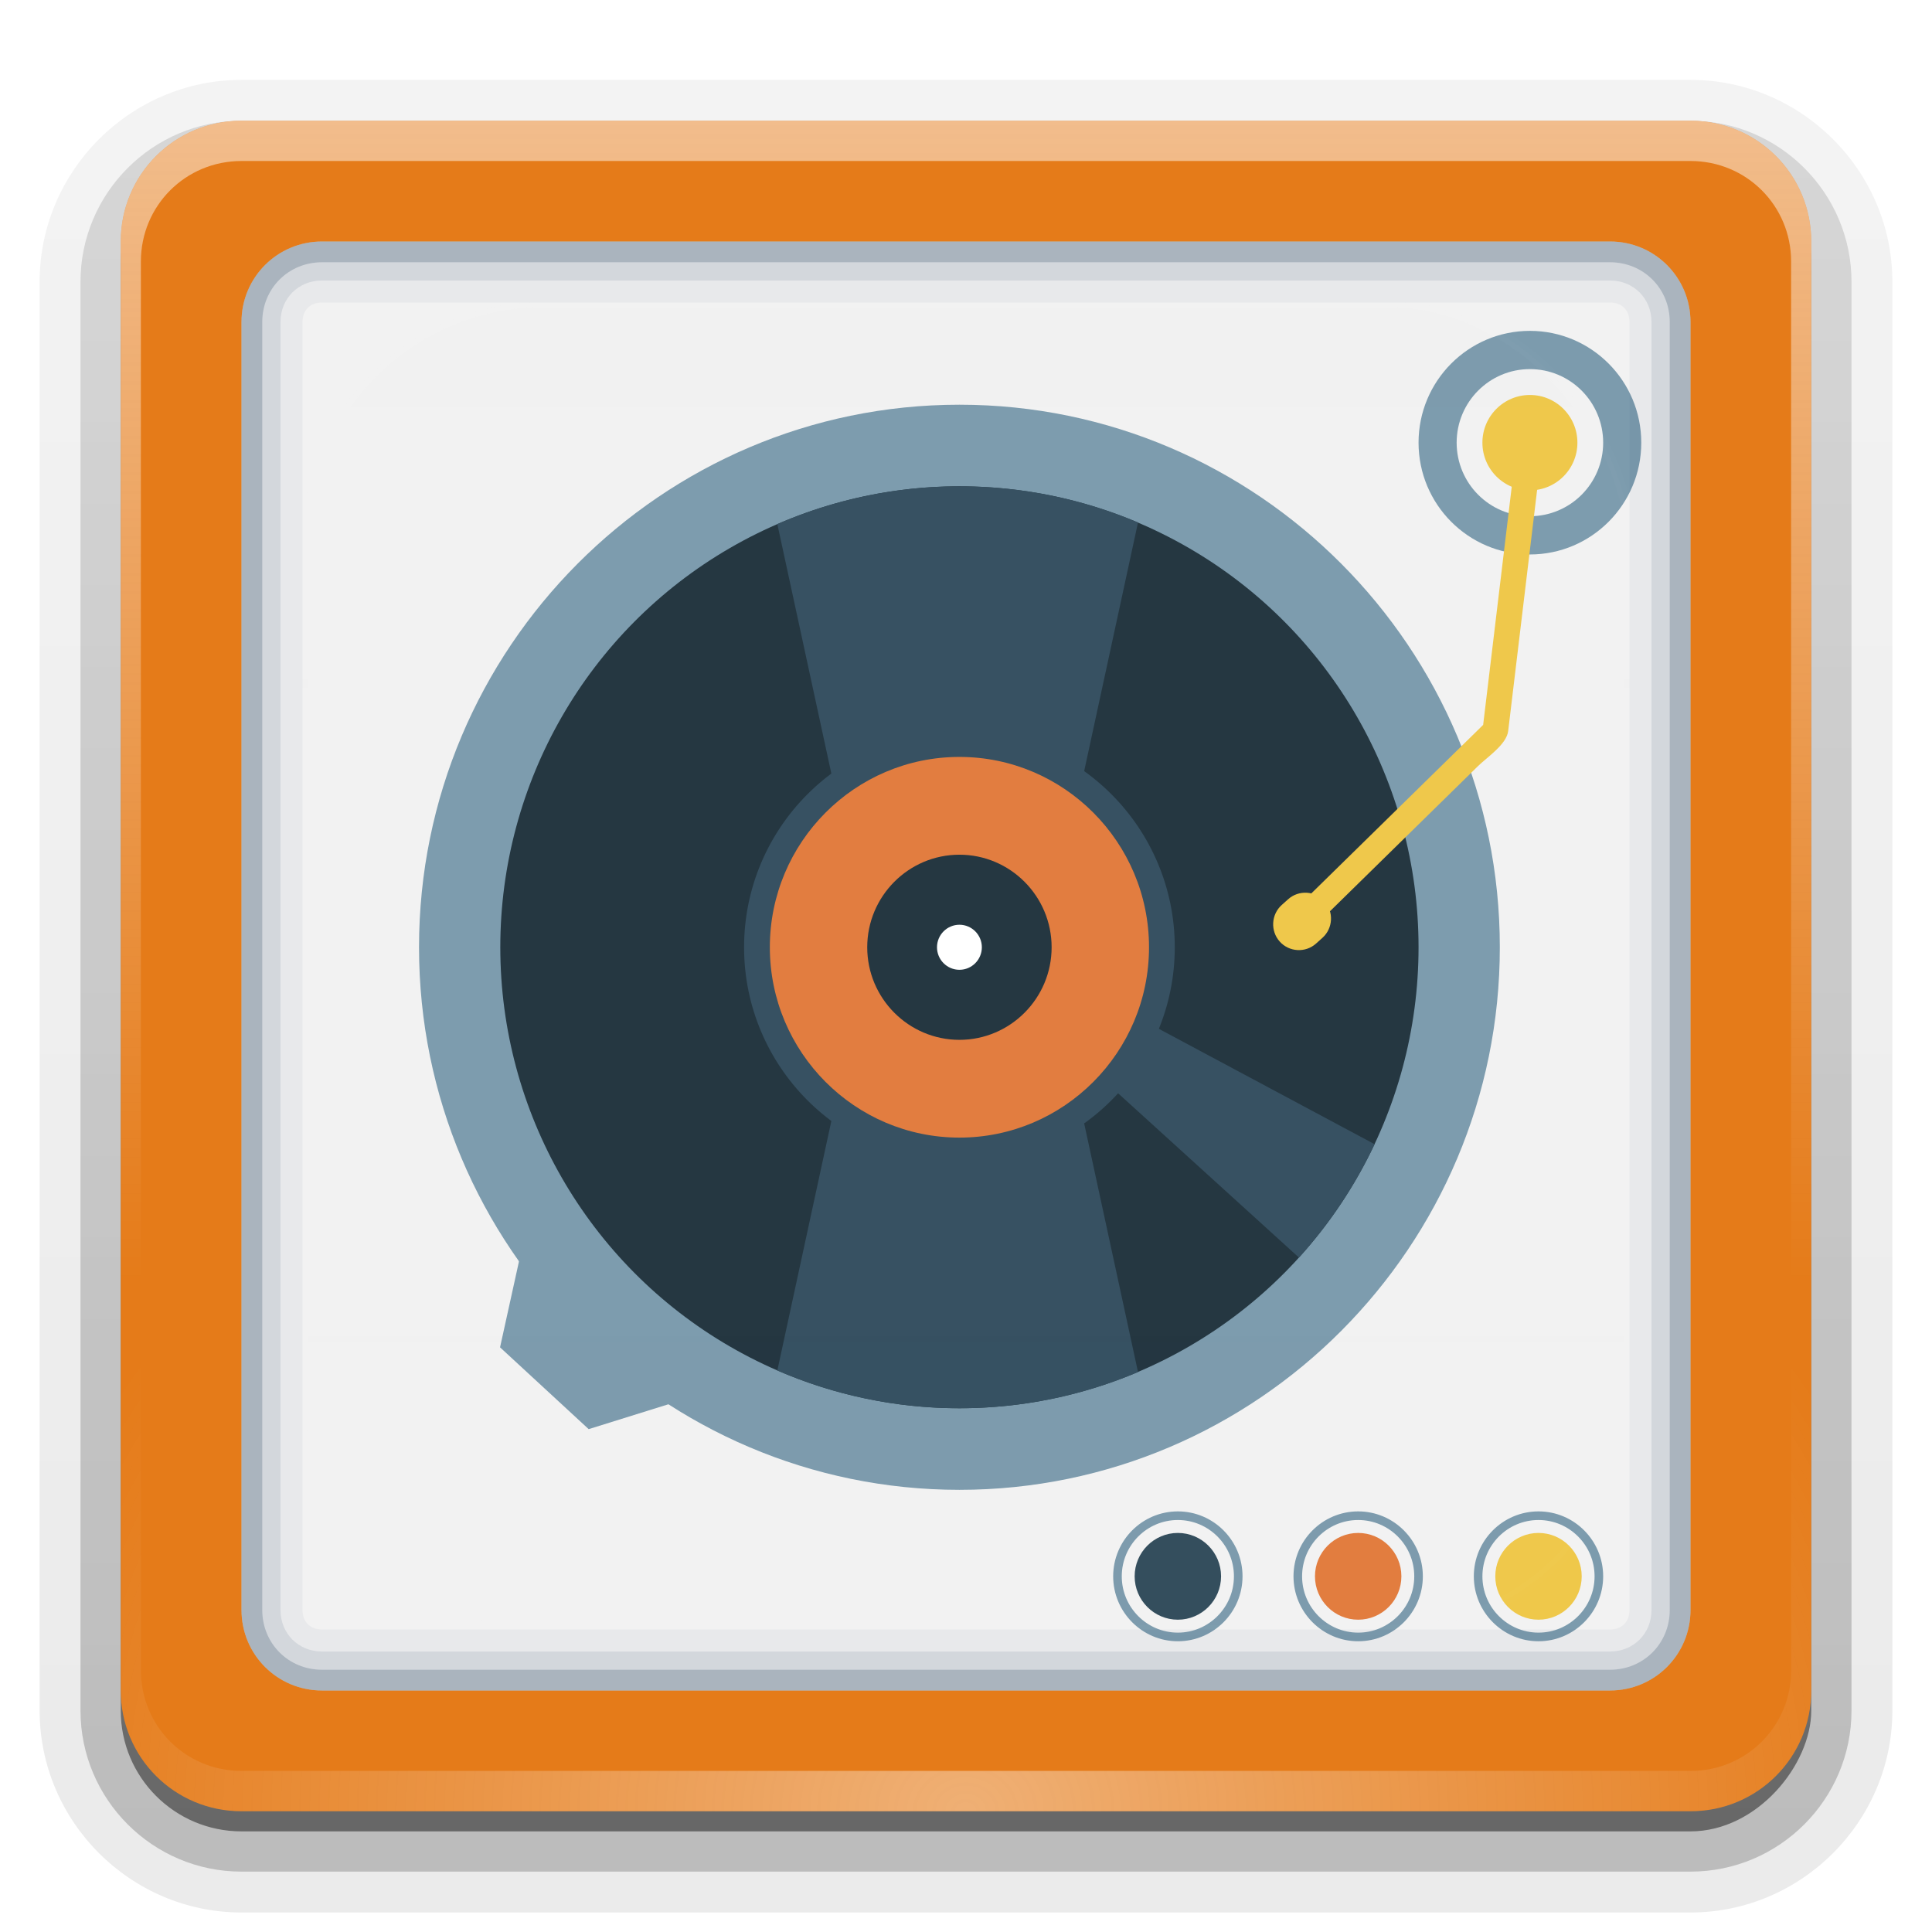 <svg height="96" width="96" xmlns="http://www.w3.org/2000/svg" xmlns:xlink="http://www.w3.org/1999/xlink"><linearGradient id="a"><stop offset="0" stop-color="#fefefe"/><stop offset="1" stop-color="#fefefe" stop-opacity="0"/></linearGradient><linearGradient id="b" gradientUnits="userSpaceOnUse" x1="24.393" x2="24.393" xlink:href="#a" y1="6" y2="63.607"/><radialGradient id="c" cx="48" cy="90.172" gradientTransform="matrix(1.157 0 0 .996 -7.551 .197)" gradientUnits="userSpaceOnUse" r="42" xlink:href="#a"/><clipPath id="d"><rect height="84" rx="6" width="84" x="6" y="6"/></clipPath><filter id="e" color-interpolation-filters="sRGB" height="1.384" width="1.384" x="-.192" y="-.192"><feGaussianBlur stdDeviation="5.28"/></filter><linearGradient id="f" gradientUnits="userSpaceOnUse" x1="48" x2="48" xlink:href="#a" y1="20.221" y2="138.661"/><linearGradient id="g" gradientTransform="matrix(1.006 0 0 .994 100 0)" gradientUnits="userSpaceOnUse" x1="45.448" x2="45.448" y1="92.54" y2="7.017"><stop offset="0"/><stop offset="1" stop-opacity=".588"/></linearGradient><linearGradient id="h" gradientTransform="matrix(1.024 0 0 1.012 -1.143 -98.071)" gradientUnits="userSpaceOnUse" x1="32.251" x2="32.251" xlink:href="#g" y1="6.132" y2="90.239"/><linearGradient id="i" gradientTransform="translate(0 -97)" gradientUnits="userSpaceOnUse" x1="32.251" x2="32.251" xlink:href="#g" y1="6.132" y2="90.239"/><g><g fill="url(#h)"><path d="m12-95.031c-5.511 0-10.031 4.52-10.031 10.031v71c0 5.511 4.52 10.031 10.031 10.031h72c5.511 0 10.031-4.52 10.031-10.031v-71c0-5.511-4.52-10.031-10.031-10.031z" opacity=".08" transform="scale(1 -1)"/><path d="m12-94.031c-4.972 0-9.031 4.06-9.031 9.031v71c0 4.972 4.06 9.031 9.031 9.031h72c4.972 0 9.031-4.06 9.031-9.031v-71c0-4.972-4.06-9.031-9.031-9.031z" opacity=".1" transform="scale(1 -1)"/><path d="m12-93c-4.409 0-8 3.591-8 8v71c0 4.409 3.591 8 8 8h72c4.409 0 8-3.591 8-8v-71c0-4.409-3.591-8-8-8z" opacity=".2" transform="scale(1 -1)"/><rect height="85" opacity=".3" rx="7" transform="scale(1 -1)" width="86" x="5" y="-92"/></g><rect fill="url(#i)" height="84" opacity=".45" rx="6" transform="scale(1 -1)" width="84" x="6" y="-91"/></g><g transform="matrix(.25 0 0 .251 15.889 29.539)"><path d="m276.119 203.93c0 9.426-7.641 17.066-17.066 17.066h-260.868c-9.426 0-17.066-7.641-17.066-17.066v-259.868c0-9.426 7.641-17.066 17.066-17.066h260.867c9.426 0 17.066 7.641 17.066 17.066z" fill="#f2f2f2"/><path d="m127.136 177.251c-59.224 0-107.407-48.184-107.407-107.408 0-59.227 48.184-107.41 107.407-107.41 59.225 0 107.41 48.184 107.41 107.41 0 59.224-48.185 107.408-107.41 107.408z" fill="#7c9bad"/><circle cx="127.137" cy="69.843" fill="#233540" r="91.255"/><g fill="#355061"><path d="m107.013 59.975-16.068-73.913c11.098-4.8 23.331-7.477 36.194-7.477 12.59 0 24.581 2.553 35.493 7.16l-15.203 69.937z"/><path d="m194.619 131.271-56.982-51.562 5.368-6.385 66.651 35.504c-3.897 8.229-8.977 15.79-15.037 22.443z"/><path d="m107.013 79.709-16.068 73.915c11.098 4.799 23.331 7.474 36.194 7.474 12.59 0 24.581-2.55 35.493-7.16l-15.203-69.935z"/><path d="m127.136 112.643c-23.601 0-42.801-19.2-42.801-42.8 0-23.602 19.2-42.802 42.801-42.802 23.604 0 42.803 19.2 42.803 42.802 0 23.599-19.199 42.8-42.803 42.8z"/></g><path d="m127.136 107.522c-20.777 0-37.68-16.903-37.68-37.68 0-20.778 16.902-37.682 37.68-37.682 20.779 0 37.684 16.903 37.684 37.682 0 20.777-16.904 37.68-37.684 37.68z" fill="#e27c3e"/><path d="m127.138 88.168c-10.105 0-18.326-8.222-18.326-18.325 0-10.105 8.221-18.326 18.326-18.326 10.103 0 18.324 8.221 18.324 18.326 0 10.103-8.221 18.325-18.324 18.325z" fill="#233540"/><path d="m127.138 74.301c-2.459 0-4.459-2-4.459-4.458s2-4.46 4.459-4.46c2.457 0 4.457 2.002 4.457 4.46s-2 4.458-4.457 4.458z" fill="#fff"/><path d="m206.745 339.167-16.153-15.232.057-.063-2.542-2.278-2.482-2.342-.059.063-16.543-14.827-5.874 26.557 6.305 5.797 5.026 4.62 6.285 5.778z" fill="#7c9bad" transform="translate(-127.316 -182.004)"/><path d="m242.232 206.373c-6.617 0-12.001-5.384-12.001-12.002 0-6.616 5.384-12 12.001-12s12 5.384 12 12c0 6.618-5.383 12.002-12 12.002z" fill="none" stroke="#7c9bad" stroke-miterlimit="10" stroke-width="1.707"/><path d="m242.232 202.959c-4.736 0-8.588-3.852-8.588-8.588 0-4.733 3.852-8.587 8.588-8.587 4.734 0 8.588 3.854 8.588 8.587 0 4.736-3.854 8.588-8.588 8.588z" fill="#efc84a"/><path d="m206.392 206.373c-6.618 0-12.002-5.384-12.002-12.002 0-6.616 5.384-12 12.002-12 6.617 0 12 5.384 12 12 0 6.618-5.383 12.002-12 12.002z" fill="none" stroke="#7c9bad" stroke-miterlimit="10" stroke-width="1.707"/><path d="m206.392 202.959c-4.736 0-8.588-3.852-8.588-8.588 0-4.733 3.852-8.587 8.588-8.587 4.734 0 8.587 3.854 8.587 8.587 0 4.736-3.853 8.588-8.587 8.588z" fill="#e27c3e"/><path d="m170.552 206.373c-6.618 0-12.002-5.384-12.002-12.002 0-6.616 5.384-12 12.002-12 6.617 0 12 5.384 12 12 0 6.618-5.383 12.002-12 12.002z" fill="none" stroke="#7c9bad" stroke-miterlimit="10" stroke-width="1.707"/><path d="m170.552 202.959c-4.736 0-8.588-3.852-8.588-8.588 0-4.733 3.852-8.587 8.588-8.587 4.733 0 8.587 3.854 8.587 8.587 0 4.736-3.853 8.588-8.587 8.588z" fill="#334d5c"/><circle cx="240.525" cy="-30.053" fill="#7c9bad" r="22.133"/><circle cx="240.525" cy="-30.053" fill="#efc84a" r="12.001" stroke="#f2f2f2" stroke-miterlimit="10" stroke-width="5.12"/><path d="m365.282 151.951c-2.286 18.965-4.572 37.93-6.858 56.895.145-1.197 1.286-2.159-.298-.611-1.401 1.369-2.804 2.739-4.205 4.108-4.445 4.341-8.89 8.683-13.334 13.024-6.897 6.736-13.794 13.473-20.691 20.209-2.365 2.311 1.258 5.928 3.621 3.621 6.896-6.737 13.793-13.474 20.69-20.21 4.444-4.342 8.89-8.683 13.334-13.024 1.747-1.707 5.658-4.258 5.98-6.918 2.293-19.031 4.588-38.062 6.881-57.094.394-3.273-4.73-3.235-5.12 0z" fill="#efc84a" transform="translate(-127.316 -182.004)"/><path d="m327.013 242.745c1.876 2.099 1.694 5.352-.405 7.229l-1.272 1.137c-2.099 1.877-5.352 1.695-7.229-.405-1.876-2.1-1.694-5.353.406-7.229l1.271-1.136c2.1-1.877 5.353-1.695 7.229.404z" fill="#efc84a" transform="translate(-127.316 -182.004)"/></g><path d="m12 6c-3.324 0-6 2.676-6 6v2 68 2c0 3.324 2.676 6 6 6h2 68 2c3.324 0 6-2.676 6-6v-2-68-2c0-3.324-2.676-6-6-6h-2-68zm4 6h64c2.216 0 4 1.784 4 4v64c0 2.216-1.784 4-4 4h-64c-2.216 0-4-1.784-4-4v-64c0-2.216 1.784-4 4-4z" fill="#e57b19"/><path d="m12 6c-3.324 0-6 2.676-6 6v72c0 2.678 1.744 4.882 4.156 5.656-1.861-.728-3.156-2.526-3.156-4.656v-72c0-2.782 2.218-5 5-5h72c2.782 0 5 2.218 5 5v72c0 2.13-1.296 3.928-3.156 4.656 2.412-.774 4.156-2.978 4.156-5.656v-72c0-3.324-2.676-6-6-6z" fill="url(#b)" opacity=".5"/><path d="m12 90c-3.324 0-6-2.676-6-6v-2-68-2c0-.335.041-.651.094-.969.049-.296.097-.597.188-.875.01-.03.021-.064.031-.094.099-.288.235-.547.375-.812.145-.274.316-.536.5-.781s.374-.473.594-.688c.44-.428.943-.815 1.5-1.094.279-.14.573-.247.875-.344-.256.1-.487.236-.719.375-.007.004-.024-.004-.031 0-.032.019-.062.043-.094.062-.12.077-.231.164-.344.25-.106.081-.213.161-.312.25-.178.161-.347.345-.5.531-.108.13-.218.265-.312.406-.025.038-.038.086-.062.125-.065.103-.13.205-.188.312-.101.195-.206.416-.281.625-.008.022-.024.041-.031.062-.032.092-.036.187-.062.281-.03.107-.07.203-.094.312-.073.342-.125.698-.125 1.062v2 68 2c0 2.782 2.218 5 5 5h2 68 2c2.782 0 5-2.218 5-5v-2-68-2c0-.364-.052-.721-.125-1.062-.044-.207-.088-.398-.156-.594-.008-.022-.023-.041-.031-.062-.063-.174-.138-.367-.219-.531-.042-.083-.079-.17-.125-.25-.055-.097-.127-.188-.188-.281-.094-.141-.205-.276-.312-.406-.143-.174-.303-.347-.469-.5-.011-.01-.02-.021-.031-.031-.138-.126-.285-.234-.438-.344-.103-.073-.204-.153-.312-.219-.007-.004-.024.004-.031 0-.232-.139-.463-.275-.719-.375.302.097.596.204.875.344.557.279 1.06.666 1.5 1.094.22.214.409.442.594.688s.355.508.5.781c.14.265.276.525.375.812.01.031.021.063.031.094.09.278.139.579.188.875.052.318.094.634.094.969v2 68 2c0 3.324-2.676 6-6 6z" fill="url(#c)" opacity=".4"/><g fill="#1a3854" transform="translate(100)"><path d="m-84 12c-2.216 0-4 1.784-4 4v64c0 2.216 1.784 4 4 4h64c2.216 0 4-1.784 4-4v-64c0-2.216-1.784-4-4-4zm0 3.031h64c.588 0 .969.381.969.969v64c0 .588-.381.969-.969.969h-64c-.588 0-.969-.381-.969-.969v-64c0-.588.381-.969.969-.969z" opacity=".05"/><path d="m-84 12c-2.216 0-4 1.784-4 4v64c0 2.216 1.784 4 4 4h64c2.216 0 4-1.784 4-4v-64c0-2.216-1.784-4-4-4zm0 1.938h64c1.172 0 2.062.89 2.062 2.062v64c0 1.172-.89 2.062-2.062 2.062h-64c-1.172 0-2.062-.89-2.062-2.062v-64c0-1.172.89-2.062 2.062-2.062z" opacity=".1"/><path d="m-84 12c-2.216 0-4 1.784-4 4v64c0 2.216 1.784 4 4 4h64c2.216 0 4-1.784 4-4v-64c0-2.216-1.784-4-4-4zm0 1.031h64c1.665 0 2.969 1.304 2.969 2.969v64c0 1.665-1.304 2.969-2.969 2.969h-64c-1.665 0-2.969-1.304-2.969-2.969v-64c0-1.665 1.304-2.969 2.969-2.969z" opacity=".22"/></g><rect height="66" rx="12" style="opacity:.1;stroke:#fefefe;stroke-width:.5;stroke-linecap:round;clip-path:url(#d);fill:url(#f);filter:url(#e)" width="66" x="15" y="15"/></svg>